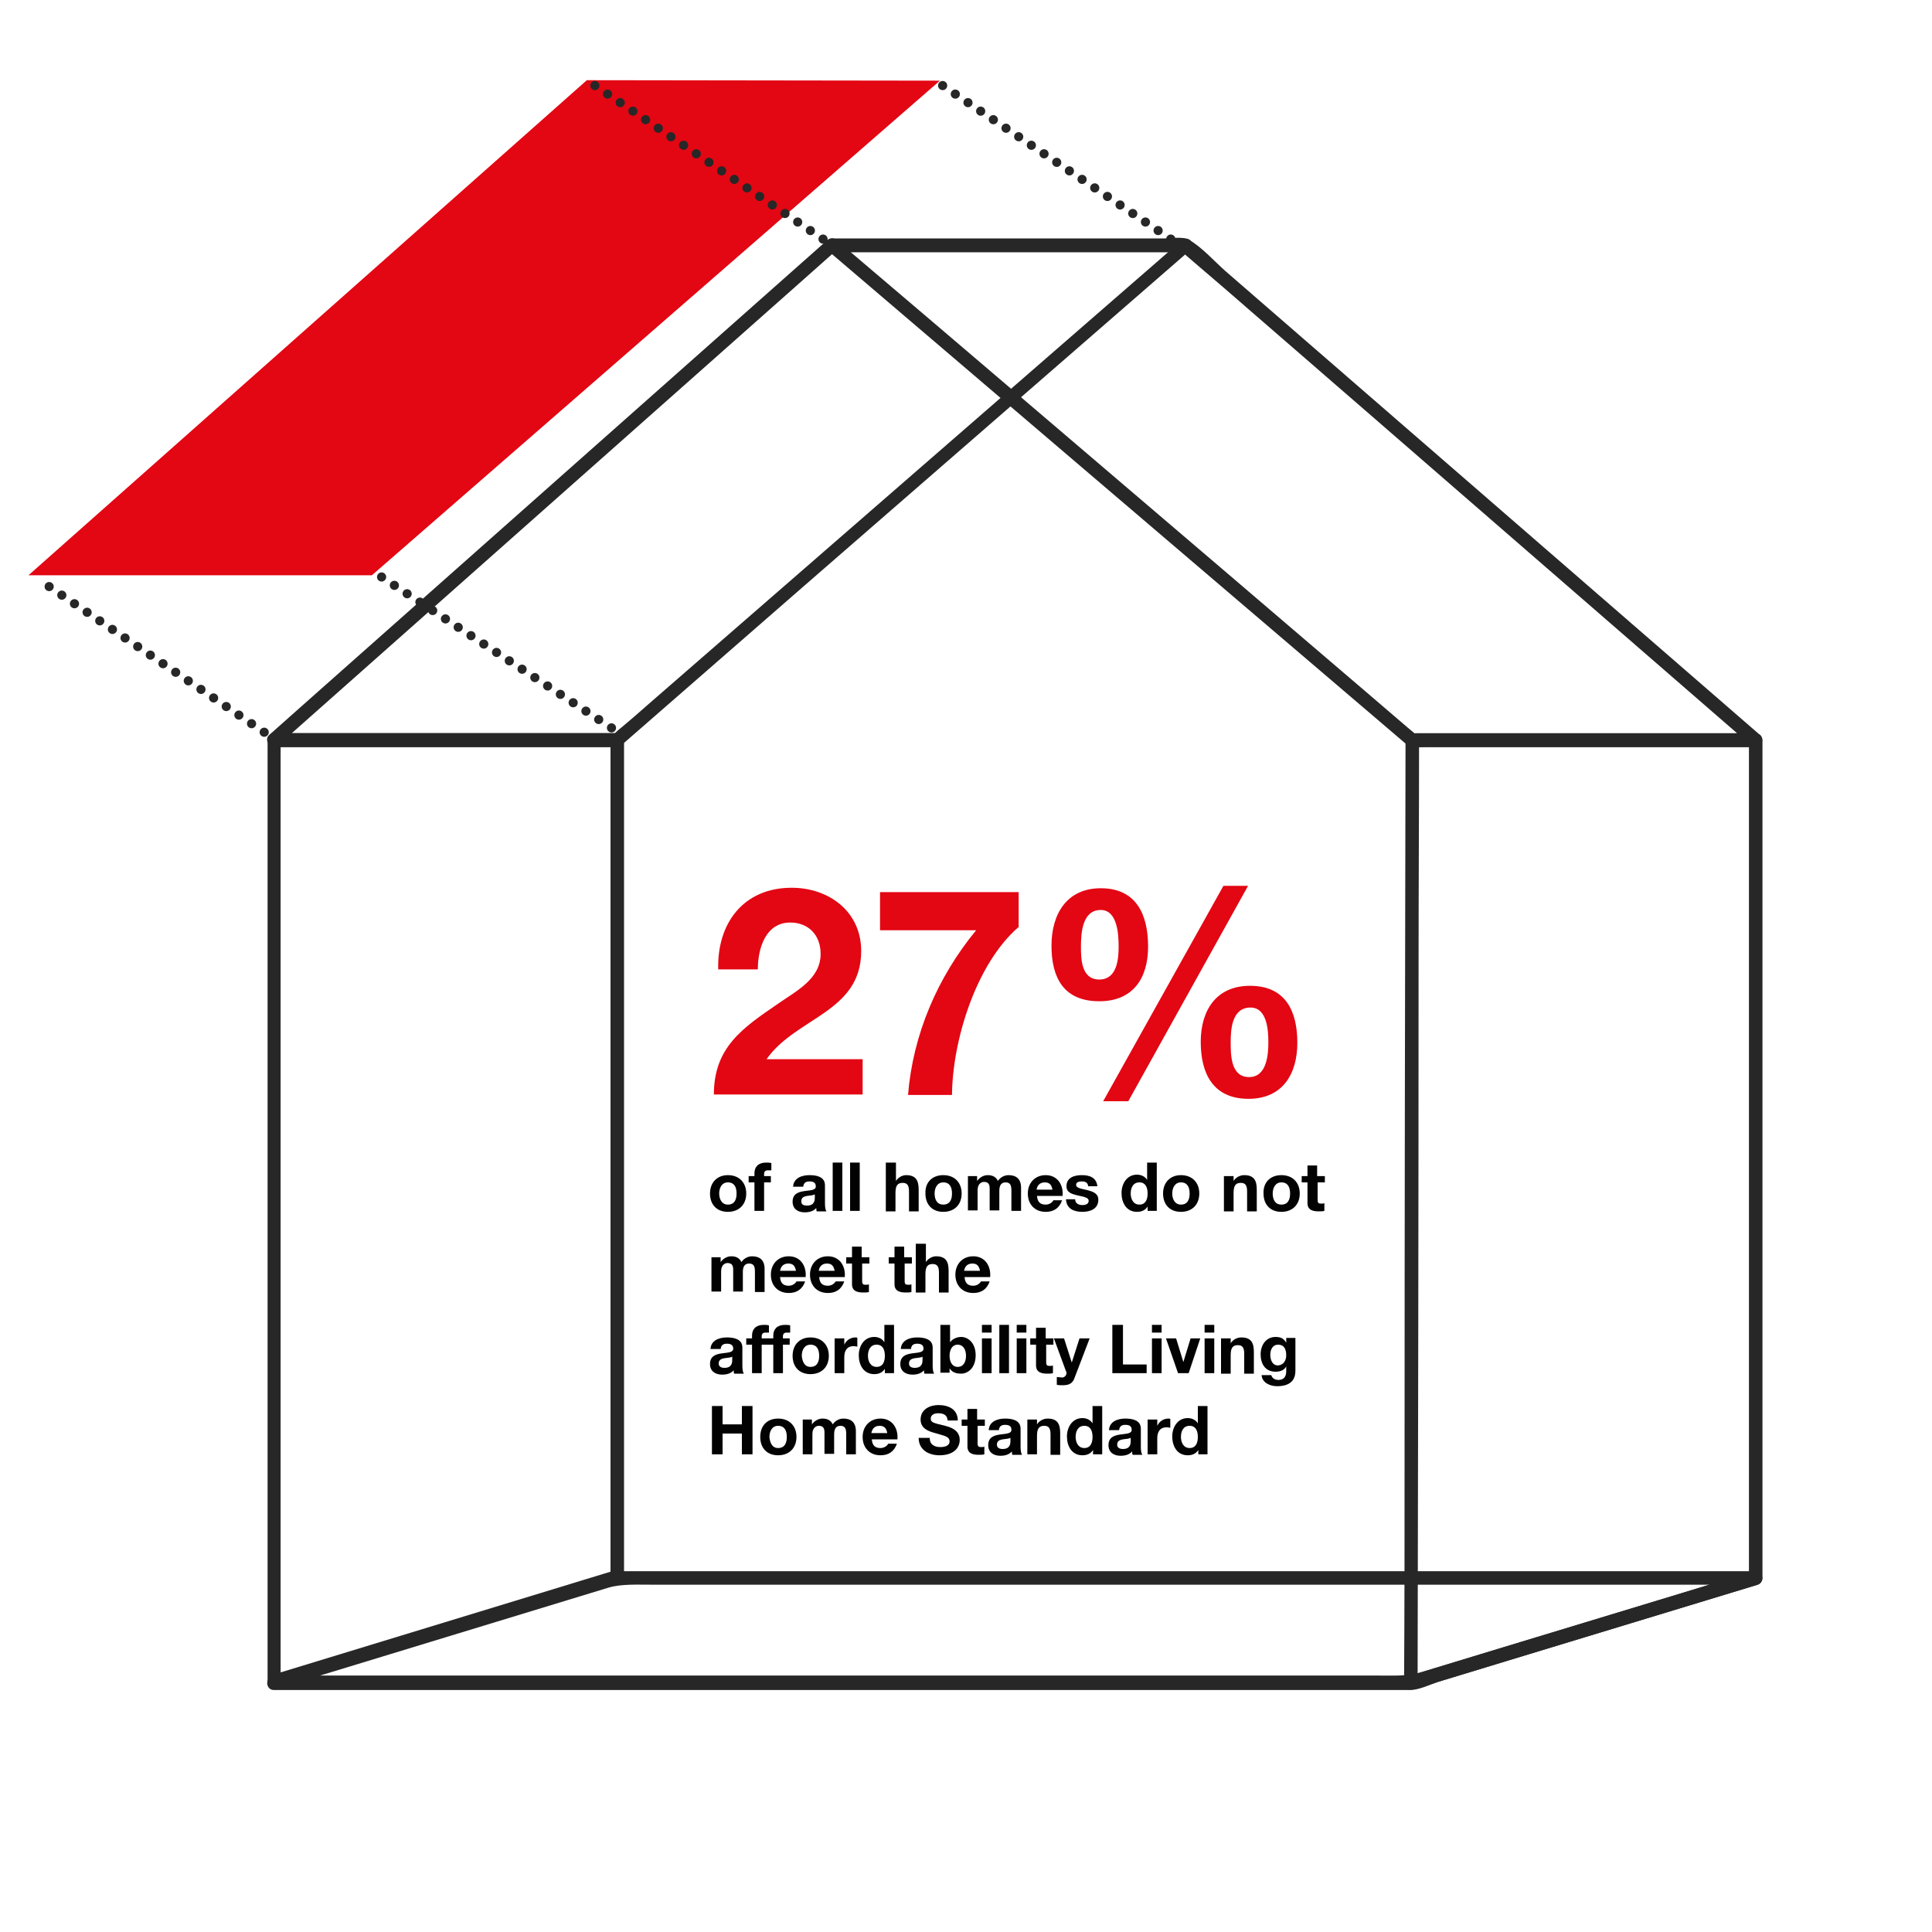 <?xml version="1.0" encoding="utf-8"?>
<!-- Generator: Adobe Illustrator 20.1.0, SVG Export Plug-In . SVG Version: 6.00 Build 0)  -->
<svg version="1.1" id="Layer_1" xmlns="http://www.w3.org/2000/svg" xmlns:xlink="http://www.w3.org/1999/xlink" x="0px" y="0px"
	 viewBox="0 0 400 400" enable-background="new 0 0 400 400" xml:space="preserve">
<polygon fill="#E30613" points="5.9,119.1 77,119.1 194.6,16.7 121.5,16.6 "/>
<path fill="#282727" d="M363.1,325.3c-22.9,7-45.9,13.9-68.8,20.9c-3,0.9-5.7,0.7-9.8,0.7h-28.7H78.7h-22c0.1,0.9,0.2,1.8,0.4,2.8
	c23-7,45.9-14,68.9-21c2.7-0.8,6-0.6,9.8-0.6c9.7,0,19.4,0,29.1,0c59.1,0,118.2,0,177.2,0c7.1,0,14.3,0,21.4,0c1.8,0,1.8-2.8,0-2.8
	c-46.7,0-93.4,0-140.1,0c-26.8,0-53.5,0-80.3,0c-5,0-10.1,0-15.1,0c-1.9,0-4.2,1.2-6,1.7c-6.3,1.9-12.6,3.8-18.9,5.8
	c-15.6,4.8-31.2,9.5-46.8,14.3c-1.5,0.5-1.2,2.8,0.4,2.8h139.9h80.2h15.1c1.9,0,4.1-1.1,5.9-1.7c6.2-1.9,12.5-3.8,18.7-5.7
	c15.8-4.8,31.6-9.6,47.4-14.4C365.6,327.5,364.9,324.8,363.1,325.3"/>
<path fill="#282727" d="M363.1,325.3c-23.8,7.2-47.6,14.5-71.4,21.7c0.6,0.5,1.2,0.9,1.8,1.4c0.1-49.3,0.2-98.7,0.2-148
	c0-15.7,0.1-31.4,0.1-47.1c-0.5,0.5-0.9,0.9-1.4,1.4c23.7,0,47.4,0,71.1,0c-0.5-0.5-0.9-0.9-1.4-1.4v148.9v24.5c0,1.8,2.8,1.8,2.8,0
	V177.8v-24.5c0-0.8-0.6-1.4-1.4-1.4c-23.7,0-47.4,0-71.1,0c-0.8,0-1.4,0.6-1.4,1.4c-0.1,49.3-0.2,98.7-0.2,148
	c0,15.7,0,31.4-0.1,47.1c0,0.9,0.9,1.6,1.8,1.4c23.8-7.2,47.6-14.5,71.4-21.7C365.6,327.5,364.9,324.8,363.1,325.3"/>
<path fill="#282727" d="M127.4,325.1c-23.7,7.2-47.4,14.5-71.1,21.7c0.6,0.5,1.2,0.9,1.8,1.4c0-49.3,0-98.6,0-147.9
	c0-15.7,0-31.4,0-47c-0.5,0.5-0.9,0.9-1.4,1.4h71.1c-0.5-0.5-0.9-0.9-1.4-1.4v149.3v24c0,1.8,2.8,1.8,2.8,0V177.2v-24
	c0-0.8-0.6-1.4-1.4-1.4h-71c-0.8,0-1.4,0.6-1.4,1.4c0,49.3,0,98.6,0,147.9c0,15.7,0,31.4,0,47c0,0.9,0.9,1.6,1.8,1.4
	c23.7-7.2,47.4-14.5,71.1-21.7C129.9,327.3,129.2,324.6,127.4,325.1"/>
<path fill="#282727" d="M244.5,49.9C207.6,82,170.8,114,133.9,146.1c-1.7,1.5-3.4,3-5.1,4.4c-0.5,0.4-1,0.8-1.5,1.3
	c-0.8,0.7-0.4,0,0.5,0h-19.3H56.7c0.3,0.8,0.7,1.6,1,2.4c36.4-32.3,72.9-64.6,109.3-96.9c2.1-1.9,4.2-3.7,6.3-5.6
	c1.4-1.2-0.6-3.2-2-2C134.9,82,98.4,114.3,62,146.6c-2.1,1.9-4.2,3.7-6.3,5.6c-0.9,0.8-0.2,2.4,1,2.4h70c3.9,0-0.2,1.7,2.4-0.7
	c9.7-8.5,27.8-24.2,37.5-32.7c26.6-23.1,53.2-46.3,79.8-69.4C247.9,50.7,245.9,48.7,244.5,49.9"/>
<path fill="#282727" d="M172.4,52.2h73.1c1.8,0,1.8-2.8,0-2.8h-73.1C170.5,49.4,170.5,52.2,172.4,52.2"/>
<path fill="#282727" d="M363.5,151.8c-23.3,0-46.7,0-70,0c-1.7,0-0.5,0.1-0.3,0.3c-0.6-0.5-1.2-1-1.8-1.5c-2.8-2.4-5.6-4.8-8.4-7.2
	c-10.1-8.6-20.2-17.3-30.3-25.9c-26.5-22.6-52.9-45.2-79.4-67.7c-0.3,0.8-0.7,1.6-1,2.4h71.1c1.6,0,2.1,0.5,1-0.4
	c0.4,0.4,0.9,0.8,1.3,1.2c2.6,2.2,5.1,4.4,7.7,6.6c9.8,8.5,19.6,17,29.4,25.5c26.5,23,53.1,46.1,79.6,69.1c1.4,1.2,3.2-1,1.8-2.2
	c-36.9-32-73.5-63.8-110.4-95.8c-2.4-2.1-4.9-5-7.7-6.6c-1.3-0.7-4-0.2-5.3-0.2h-13.5h-55c-1.2,0-2,1.6-1,2.4
	c37.3,31.8,74.5,63.6,111.8,95.4c2.7,2.3,5.5,4.7,8.2,7c1,0.8,3.1,0.4,4.3,0.4c4.2,0,8.4,0,12.6,0c18.4,0,36.8,0,55.3,0
	C365.3,154.7,365.3,151.8,363.5,151.8"/>
<line fill="none" stroke="#282727" stroke-width="1.898" stroke-linecap="round" stroke-linejoin="round" stroke-miterlimit="10" stroke-dasharray="0,3.163" x1="170.4" y1="49.5" x2="122.4" y2="17.2"/>
<line fill="none" stroke="#282727" stroke-width="1.898" stroke-linecap="round" stroke-linejoin="round" stroke-miterlimit="10" stroke-dasharray="0,3.163" x1="242.4" y1="49.5" x2="194.4" y2="17.2"/>
<line fill="none" stroke="#282727" stroke-width="1.898" stroke-linecap="round" stroke-linejoin="round" stroke-miterlimit="10" stroke-dasharray="0,3.163" x1="126.6" y1="150.7" x2="77.7" y2="118.6"/>
<g>
	
		<line fill="none" stroke="#282727" stroke-width="1.898" stroke-linecap="round" stroke-linejoin="round" stroke-miterlimit="10" stroke-dasharray="0,3.163" x1="54.7" y1="151.6" x2="7.9" y2="119.9"/>
	
		<path fill="none" stroke="#282727" stroke-width="1.898" stroke-linecap="round" stroke-linejoin="round" stroke-miterlimit="10" stroke-dasharray="0,3.163" d="
		M56.7,152.9L56.7,152.9"/>
</g>
<g enable-background="new    ">
	<path fill="#E30613" d="M148.7,200.8c-0.3-9.6,5.2-17,15.2-17c7.7,0,14.4,4.9,14.4,13.1c0,12.7-13.5,13.7-19.6,22.4h19.9v7.3h-30.8
		c0-9.8,6-13.8,13.3-18.8c3.7-2.6,8.8-5.1,8.8-10.3c0-4-2.6-6.5-6.3-6.5c-5,0-6.7,5.2-6.7,9.7H148.7z"/>
	<path fill="#E30613" d="M210.8,192c-8.8,7.7-13.6,23.5-13.7,34.7H188c1-12.5,6.1-24.4,14.1-34.1h-19.9v-7.9h28.7V192z"/>
	<path fill="#E30613" d="M227.9,183.9c7.4,0,9.8,5.5,9.8,12.1c0,6.5-3.1,11.3-10.1,11.3c-7.4,0-9.9-4.9-9.9-11.5
		C217.7,189.2,220.9,183.9,227.9,183.9z M227.6,202.8c3.7,0,4-4.3,4-6.8c0-2.4-0.2-7.6-3.7-7.6c-3.8,0-4.1,4.7-4.1,7.5
		C223.8,198.4,223.8,202.8,227.6,202.8z M253.3,183.4h5.1L233.6,228h-5.2L253.3,183.4z M258.8,204.1c7.4,0,9.8,5.3,9.8,11.8
		c0,6.5-3.1,11.6-10.1,11.6c-7.4,0-9.9-5.3-9.9-11.8C248.6,209.2,251.8,204.1,258.8,204.1z M258.6,223c3.7,0,4-4.7,4-7.2
		c0-2.3-0.2-7.2-3.7-7.2c-3.8,0-4.1,4.4-4.1,7.1C254.8,218.4,254.8,223,258.6,223z"/>
</g>
<g enable-background="new    ">
	<path fill="#020203" d="M150.7,243.3c2.3,0,3.8,1.5,3.8,3.8c0,2.3-1.5,3.8-3.8,3.8c-2.3,0-3.7-1.5-3.7-3.8
		C147,244.8,148.5,243.3,150.7,243.3z M150.7,249.4c1.4,0,1.8-1.1,1.8-2.3s-0.4-2.3-1.8-2.3c-1.3,0-1.8,1.2-1.8,2.3
		S149.4,249.4,150.7,249.4z"/>
	<path fill="#020203" d="M156.2,244.8H155v-1.3h1.2v-0.6c0-1.3,0.8-2.2,2.4-2.2c0.4,0,0.7,0,1.1,0.1v1.5c-0.2,0-0.5,0-0.7,0
		c-0.5,0-0.8,0.2-0.8,0.8v0.4h1.4v1.3h-1.4v5.9h-2V244.8z"/>
	<path fill="#020203" d="M164.2,245.7c0.1-1.8,1.8-2.4,3.4-2.4c1.4,0,3.2,0.3,3.2,2.1v3.8c0,0.7,0.1,1.3,0.3,1.6h-2
		c-0.1-0.2-0.1-0.5-0.1-0.7c-0.6,0.7-1.5,0.9-2.4,0.9c-1.4,0-2.5-0.7-2.5-2.2c0-3.3,4.9-1.5,4.8-3.2c0-0.8-0.6-1-1.3-1
		c-0.8,0-1.2,0.3-1.3,1.1H164.2z M168.8,247.2c-0.3,0.3-1,0.3-1.7,0.4c-0.6,0.1-1.2,0.3-1.2,1.1s0.6,0.9,1.2,0.9
		c1.6,0,1.6-1.2,1.6-1.7V247.2z"/>
	<path fill="#020203" d="M172.4,240.7h2v10h-2V240.7z"/>
	<path fill="#020203" d="M176,240.7h2v10h-2V240.7z"/>
	<path fill="#020203" d="M183.5,240.7h2v3.8h0c0.5-0.8,1.4-1.2,2.1-1.2c2.1,0,2.6,1.2,2.6,3v4.5h-2v-4.1c0-1.2-0.3-1.8-1.3-1.8
		c-1.1,0-1.5,0.6-1.5,2.1v3.8h-2V240.7z"/>
	<path fill="#020203" d="M195.3,243.3c2.3,0,3.8,1.5,3.8,3.8c0,2.3-1.5,3.8-3.8,3.8c-2.3,0-3.7-1.5-3.7-3.8
		C191.5,244.8,193,243.3,195.3,243.3z M195.3,249.4c1.4,0,1.8-1.1,1.8-2.3s-0.4-2.3-1.8-2.3c-1.3,0-1.8,1.2-1.8,2.3
		S193.9,249.4,195.3,249.4z"/>
	<path fill="#020203" d="M200.4,243.5h1.9v1h0c0.5-0.7,1.3-1.2,2.2-1.2c0.9,0,1.7,0.3,2.1,1.2c0.4-0.6,1.2-1.2,2.2-1.2
		c1.5,0,2.6,0.7,2.6,2.6v4.8h-2v-4.1c0-1-0.1-1.8-1.2-1.8c-1.1,0-1.3,0.9-1.3,1.8v4h-2v-4.1c0-0.8,0.1-1.8-1.2-1.8
		c-0.4,0-1.3,0.3-1.3,1.7v4.2h-2V243.5z"/>
	<path fill="#020203" d="M214.7,247.6c0.1,1.3,0.7,1.8,1.8,1.8c0.8,0,1.4-0.5,1.6-0.9h1.8c-0.6,1.7-1.8,2.4-3.4,2.4
		c-2.3,0-3.7-1.6-3.7-3.8c0-2.2,1.5-3.8,3.7-3.8c2.5,0,3.7,2.1,3.5,4.3H214.7z M217.9,246.3c-0.2-1-0.6-1.5-1.6-1.5
		c-1.3,0-1.6,1-1.7,1.5H217.9z"/>
	<path fill="#020203" d="M222.6,248.3c0,0.9,0.8,1.2,1.5,1.2c0.6,0,1.3-0.2,1.3-0.9c0-0.6-0.8-0.8-2.3-1.1c-1.2-0.3-2.3-0.6-2.3-1.9
		c0-1.8,1.6-2.3,3.2-2.3c1.6,0,3,0.5,3.2,2.3h-1.9c-0.1-0.8-0.6-1-1.4-1c-0.4,0-1.1,0.1-1.1,0.7c0,0.7,1.1,0.8,2.3,1.1
		c1.2,0.3,2.3,0.7,2.3,2c0,1.9-1.7,2.5-3.3,2.5c-1.7,0-3.3-0.6-3.4-2.6H222.6z"/>
	<path fill="#020203" d="M237.6,249.8L237.6,249.8c-0.5,0.8-1.3,1.1-2.2,1.1c-2.2,0-3.2-1.9-3.2-3.9c0-1.9,1.1-3.8,3.2-3.8
		c0.9,0,1.7,0.4,2.1,1.1h0v-3.6h2v10h-1.9V249.8z M235.9,244.8c-1.3,0-1.8,1.1-1.8,2.3c0,1.1,0.5,2.3,1.8,2.3c1.3,0,1.7-1.1,1.7-2.3
		C237.6,245.9,237.2,244.8,235.9,244.8z"/>
	<path fill="#020203" d="M244.5,243.3c2.3,0,3.8,1.5,3.8,3.8c0,2.3-1.5,3.8-3.8,3.8c-2.3,0-3.7-1.5-3.7-3.8
		C240.8,244.8,242.3,243.3,244.5,243.3z M244.5,249.4c1.4,0,1.8-1.1,1.8-2.3s-0.4-2.3-1.8-2.3c-1.3,0-1.8,1.2-1.8,2.3
		S243.2,249.4,244.5,249.4z"/>
	<path fill="#020203" d="M253.5,243.5h1.9v1h0c0.5-0.8,1.4-1.2,2.2-1.2c2.1,0,2.6,1.2,2.6,3v4.5h-2v-4.1c0-1.2-0.3-1.8-1.3-1.8
		c-1.1,0-1.5,0.6-1.5,2.1v3.8h-2V243.5z"/>
	<path fill="#020203" d="M265.3,243.3c2.3,0,3.8,1.5,3.8,3.8c0,2.3-1.5,3.8-3.8,3.8c-2.3,0-3.7-1.5-3.7-3.8
		C261.5,244.8,263,243.3,265.3,243.3z M265.3,249.4c1.4,0,1.8-1.1,1.8-2.3s-0.4-2.3-1.8-2.3c-1.3,0-1.8,1.2-1.8,2.3
		S263.9,249.4,265.3,249.4z"/>
	<path fill="#020203" d="M272.8,243.5h1.5v1.3h-1.5v3.6c0,0.7,0.2,0.8,0.8,0.8c0.2,0,0.4,0,0.6-0.1v1.6c-0.3,0.1-0.8,0.1-1.2,0.1
		c-1.2,0-2.3-0.3-2.3-1.7v-4.3h-1.2v-1.3h1.2v-2.2h2V243.5z"/>
</g>
<g enable-background="new    ">
	<path fill="#020203" d="M147.3,260.3h1.9v1h0c0.5-0.7,1.3-1.2,2.2-1.2c0.9,0,1.7,0.3,2.1,1.2c0.4-0.6,1.2-1.2,2.2-1.2
		c1.5,0,2.6,0.7,2.6,2.6v4.8h-2v-4.1c0-1-0.1-1.8-1.2-1.8c-1.1,0-1.3,0.9-1.3,1.8v4h-2v-4.1c0-0.8,0.1-1.8-1.2-1.8
		c-0.4,0-1.3,0.3-1.3,1.7v4.2h-2V260.3z"/>
	<path fill="#020203" d="M161.5,264.4c0.1,1.3,0.7,1.8,1.8,1.8c0.8,0,1.4-0.5,1.6-0.9h1.8c-0.6,1.7-1.8,2.4-3.4,2.4
		c-2.3,0-3.7-1.6-3.7-3.8c0-2.2,1.5-3.8,3.7-3.8c2.5,0,3.7,2.1,3.5,4.3H161.5z M164.8,263.1c-0.2-1-0.6-1.5-1.6-1.5
		c-1.3,0-1.6,1-1.7,1.5H164.8z"/>
	<path fill="#020203" d="M169.6,264.4c0.1,1.3,0.7,1.8,1.8,1.8c0.8,0,1.4-0.5,1.6-0.9h1.8c-0.6,1.7-1.8,2.4-3.4,2.4
		c-2.3,0-3.7-1.6-3.7-3.8c0-2.2,1.5-3.8,3.7-3.8c2.5,0,3.7,2.1,3.5,4.3H169.6z M172.8,263.1c-0.2-1-0.6-1.5-1.6-1.5
		c-1.3,0-1.6,1-1.7,1.5H172.8z"/>
	<path fill="#020203" d="M178.5,260.3h1.5v1.3h-1.5v3.6c0,0.7,0.2,0.8,0.8,0.8c0.2,0,0.4,0,0.6-0.1v1.6c-0.3,0.1-0.8,0.1-1.2,0.1
		c-1.2,0-2.3-0.3-2.3-1.7v-4.3h-1.2v-1.3h1.2v-2.2h2V260.3z"/>
	<path fill="#020203" d="M187.3,260.3h1.5v1.3h-1.5v3.6c0,0.7,0.2,0.8,0.8,0.8c0.2,0,0.4,0,0.6-0.1v1.6c-0.3,0.1-0.8,0.1-1.2,0.1
		c-1.2,0-2.3-0.3-2.3-1.7v-4.3h-1.2v-1.3h1.2v-2.2h2V260.3z"/>
	<path fill="#020203" d="M189.7,257.5h2v3.8h0c0.5-0.8,1.4-1.2,2.1-1.2c2.1,0,2.6,1.2,2.6,3v4.5h-2v-4.1c0-1.2-0.3-1.8-1.3-1.8
		c-1.1,0-1.5,0.6-1.5,2.1v3.8h-2V257.5z"/>
	<path fill="#020203" d="M199.7,264.4c0.1,1.3,0.7,1.8,1.8,1.8c0.8,0,1.4-0.5,1.6-0.9h1.8c-0.6,1.7-1.8,2.4-3.4,2.4
		c-2.3,0-3.7-1.6-3.7-3.8c0-2.2,1.5-3.8,3.7-3.8c2.5,0,3.7,2.1,3.5,4.3H199.7z M202.9,263.1c-0.2-1-0.6-1.5-1.6-1.5
		c-1.3,0-1.6,1-1.7,1.5H202.9z"/>
	<path fill="#020203" d="M147.1,279.3c0.1-1.8,1.8-2.4,3.4-2.4c1.4,0,3.2,0.3,3.2,2.1v3.8c0,0.7,0.1,1.3,0.3,1.6h-2
		c-0.1-0.2-0.1-0.5-0.1-0.7c-0.6,0.7-1.5,0.9-2.4,0.9c-1.4,0-2.5-0.7-2.5-2.2c0-3.3,4.9-1.5,4.8-3.2c0-0.8-0.6-1-1.3-1
		c-0.8,0-1.2,0.3-1.3,1.1H147.1z M151.7,280.8c-0.3,0.3-1,0.3-1.7,0.4c-0.6,0.1-1.2,0.3-1.2,1.1c0,0.7,0.6,0.9,1.2,0.9
		c1.6,0,1.6-1.2,1.6-1.7V280.8z"/>
	<path fill="#020203" d="M155.7,278.4h-1.2v-1.3h1.2v-0.6c0-1.3,0.8-2.2,2.4-2.2c0.4,0,0.7,0,1.1,0.1v1.5c-0.2,0-0.5,0-0.7,0
		c-0.5,0-0.8,0.2-0.8,0.8v0.4h1.4v1.3h-1.4v5.9h-2V278.4z"/>
	<path fill="#020203" d="M160.1,278.4h-1.2v-1.3h1.2v-0.6c0-1.3,0.8-2.2,2.4-2.2c0.4,0,0.7,0,1.1,0.1v1.5c-0.2,0-0.5,0-0.7,0
		c-0.5,0-0.8,0.2-0.8,0.8v0.4h1.4v1.3h-1.4v5.9h-2V278.4z"/>
	<path fill="#020203" d="M167.8,276.9c2.3,0,3.8,1.5,3.8,3.8c0,2.3-1.5,3.8-3.8,3.8c-2.3,0-3.7-1.5-3.7-3.8
		C164.1,278.4,165.6,276.9,167.8,276.9z M167.8,283c1.4,0,1.8-1.1,1.8-2.3c0-1.2-0.4-2.3-1.8-2.3c-1.3,0-1.8,1.2-1.8,2.3
		C166.1,281.8,166.5,283,167.8,283z"/>
	<path fill="#020203" d="M172.9,277.1h1.9v1.3h0c0.4-0.9,1.3-1.5,2.3-1.5c0.2,0,0.3,0,0.4,0.1v1.8c-0.2,0-0.5-0.1-0.7-0.1
		c-1.5,0-2,1-2,2.3v3.3h-2V277.1z"/>
	<path fill="#020203" d="M183.2,283.4L183.2,283.4c-0.5,0.8-1.3,1.1-2.2,1.1c-2.2,0-3.2-1.9-3.2-3.9c0-1.9,1.1-3.8,3.2-3.8
		c0.9,0,1.7,0.4,2.1,1.1h0v-3.6h2v10h-1.9V283.4z M181.5,278.4c-1.3,0-1.8,1.1-1.8,2.3c0,1.1,0.5,2.3,1.8,2.3c1.3,0,1.7-1.1,1.7-2.3
		C183.2,279.5,182.8,278.4,181.5,278.4z"/>
	<path fill="#020203" d="M186.5,279.3c0.1-1.8,1.8-2.4,3.4-2.4c1.4,0,3.2,0.3,3.2,2.1v3.8c0,0.7,0.1,1.3,0.3,1.6h-2
		c-0.1-0.2-0.1-0.5-0.1-0.7c-0.6,0.7-1.5,0.9-2.4,0.9c-1.4,0-2.5-0.7-2.5-2.2c0-3.3,4.9-1.5,4.8-3.2c0-0.8-0.6-1-1.3-1
		c-0.8,0-1.2,0.3-1.3,1.1H186.5z M191.1,280.8c-0.3,0.3-1,0.3-1.7,0.4c-0.6,0.1-1.2,0.3-1.2,1.1c0,0.7,0.6,0.9,1.2,0.9
		c1.6,0,1.6-1.2,1.6-1.7V280.8z"/>
	<path fill="#020203" d="M194.7,274.3h2v3.6h0c0.5-0.7,1.4-1.1,2.3-1.1c1.4,0,3,1.2,3,3.8s-1.6,3.8-3,3.8c-1.1,0-1.9-0.3-2.4-1.1h0
		v0.9h-1.9V274.3z M198.3,278.4c-1.2,0-1.7,1.1-1.7,2.3c0,1.2,0.5,2.3,1.7,2.3c1.2,0,1.7-1.1,1.7-2.3
		C200,279.4,199.4,278.4,198.3,278.4z"/>
	<path fill="#020203" d="M205.3,275.9h-2v-1.6h2V275.9z M203.3,277.1h2v7.2h-2V277.1z"/>
	<path fill="#020203" d="M206.9,274.3h2v10h-2V274.3z"/>
	<path fill="#020203" d="M212.5,275.9h-2v-1.6h2V275.9z M210.5,277.1h2v7.2h-2V277.1z"/>
	<path fill="#020203" d="M216.6,277.1h1.5v1.3h-1.5v3.6c0,0.7,0.2,0.8,0.8,0.8c0.2,0,0.4,0,0.6-0.1v1.6c-0.3,0.1-0.8,0.1-1.2,0.1
		c-1.2,0-2.3-0.3-2.3-1.7v-4.3h-1.2v-1.3h1.2v-2.2h2V277.1z"/>
	<path fill="#020203" d="M222.5,285.2c-0.4,1.2-1.1,1.6-2.5,1.6c-0.4,0-0.8,0-1.2-0.1v-1.6c0.4,0,0.8,0.1,1.2,0.1
		c0.5-0.1,0.8-0.5,0.8-0.9c0-0.2,0-0.3-0.1-0.4l-2.5-6.8h2.1l1.6,5h0l1.6-5h2.1L222.5,285.2z"/>
	<path fill="#020203" d="M230.3,274.3h2.2v8.2h4.9v1.8h-7.1V274.3z"/>
	<path fill="#020203" d="M240.5,275.9h-2v-1.6h2V275.9z M238.5,277.1h2v7.2h-2V277.1z"/>
	<path fill="#020203" d="M246.1,284.3h-2.2l-2.5-7.2h2.1l1.5,4.9h0l1.5-4.9h2L246.1,284.3z"/>
	<path fill="#020203" d="M251.4,275.9h-2v-1.6h2V275.9z M249.4,277.1h2v7.2h-2V277.1z"/>
	<path fill="#020203" d="M252.9,277.1h1.9v1h0c0.5-0.8,1.4-1.2,2.2-1.2c2.1,0,2.6,1.2,2.6,3v4.5h-2v-4.1c0-1.2-0.3-1.8-1.3-1.8
		c-1.1,0-1.5,0.6-1.5,2.1v3.8h-2V277.1z"/>
	<path fill="#020203" d="M268.2,283.8c0,1.2-0.4,3.2-3.8,3.2c-1.4,0-3.1-0.7-3.2-2.3h2c0.2,0.7,0.8,1,1.5,1c1.1,0,1.6-0.7,1.6-1.8
		v-1h0c-0.4,0.8-1.3,1.1-2.2,1.1c-2.2,0-3.1-1.7-3.1-3.6c0-1.9,1.1-3.6,3.1-3.6c1,0,1.7,0.3,2.2,1.2h0v-1h1.9V283.8z M266.3,280.6
		c0-1.2-0.4-2.2-1.7-2.2c-1.1,0-1.6,1-1.6,2.1c0,1,0.4,2.2,1.6,2.2C265.8,282.6,266.3,281.6,266.3,280.6z"/>
	<path fill="#020203" d="M147.4,291.1h2.2v3.8h4v-3.8h2.2v10h-2.2v-4.3h-4v4.3h-2.2V291.1z"/>
	<path fill="#020203" d="M161.1,293.7c2.3,0,3.8,1.5,3.8,3.8c0,2.3-1.5,3.8-3.8,3.8c-2.3,0-3.7-1.5-3.7-3.8
		C157.4,295.2,158.8,293.7,161.1,293.7z M161.1,299.8c1.4,0,1.8-1.1,1.8-2.3c0-1.2-0.4-2.3-1.8-2.3c-1.3,0-1.8,1.2-1.8,2.3
		C159.4,298.6,159.8,299.8,161.1,299.8z"/>
	<path fill="#020203" d="M166.2,293.9h1.9v1h0c0.5-0.7,1.3-1.2,2.2-1.2c0.9,0,1.7,0.3,2.1,1.2c0.4-0.6,1.2-1.2,2.2-1.2
		c1.5,0,2.6,0.7,2.6,2.6v4.8h-2V297c0-1-0.1-1.8-1.2-1.8c-1.1,0-1.3,0.9-1.3,1.8v4h-2V297c0-0.8,0.1-1.8-1.2-1.8
		c-0.4,0-1.3,0.3-1.3,1.7v4.2h-2V293.9z"/>
	<path fill="#020203" d="M180.5,298c0.1,1.3,0.7,1.8,1.8,1.8c0.8,0,1.4-0.5,1.6-0.9h1.8c-0.6,1.7-1.8,2.4-3.4,2.4
		c-2.3,0-3.7-1.6-3.7-3.8c0-2.2,1.5-3.8,3.7-3.8c2.5,0,3.7,2.1,3.5,4.3H180.5z M183.7,296.7c-0.2-1-0.6-1.5-1.6-1.5
		c-1.3,0-1.6,1-1.7,1.5H183.7z"/>
	<path fill="#020203" d="M192.5,297.8c0,1.3,1,1.8,2.2,1.8c0.8,0,1.9-0.2,1.9-1.2c0-1.1-1.5-1.2-3-1.7c-1.5-0.4-3-1-3-2.8
		c0-2.1,1.9-3,3.7-3c2.1,0,4,0.9,4,3.2h-2.1c-0.1-1.2-0.9-1.5-2-1.5c-0.7,0-1.5,0.3-1.5,1.1c0,0.8,0.5,0.9,3,1.5
		c0.7,0.2,3,0.7,3,2.9c0,1.8-1.4,3.2-4.2,3.2c-2.2,0-4.3-1.1-4.3-3.6H192.5z"/>
	<path fill="#020203" d="M202.4,293.9h1.5v1.3h-1.5v3.6c0,0.7,0.2,0.8,0.8,0.8c0.2,0,0.4,0,0.6-0.1v1.6c-0.3,0.1-0.8,0.1-1.2,0.1
		c-1.2,0-2.3-0.3-2.3-1.7v-4.3h-1.2v-1.3h1.2v-2.2h2V293.9z"/>
	<path fill="#020203" d="M204.7,296.1c0.1-1.8,1.8-2.4,3.4-2.4c1.4,0,3.2,0.3,3.2,2.1v3.8c0,0.7,0.1,1.3,0.3,1.6h-2
		c-0.1-0.2-0.1-0.5-0.1-0.7c-0.6,0.7-1.5,0.9-2.4,0.9c-1.4,0-2.5-0.7-2.5-2.2c0-3.3,4.9-1.5,4.8-3.2c0-0.8-0.6-1-1.3-1
		c-0.8,0-1.2,0.3-1.3,1.1H204.7z M209.3,297.6c-0.3,0.3-1,0.3-1.7,0.4c-0.6,0.1-1.2,0.3-1.2,1.1c0,0.7,0.6,0.9,1.2,0.9
		c1.6,0,1.6-1.2,1.6-1.7V297.6z"/>
	<path fill="#020203" d="M212.8,293.9h1.9v1h0c0.5-0.8,1.4-1.2,2.2-1.2c2.1,0,2.6,1.2,2.6,3v4.5h-2V297c0-1.2-0.3-1.8-1.3-1.8
		c-1.1,0-1.5,0.6-1.5,2.1v3.8h-2V293.9z"/>
	<path fill="#020203" d="M226.3,300.2L226.3,300.2c-0.5,0.8-1.3,1.1-2.2,1.1c-2.2,0-3.2-1.9-3.2-3.9c0-1.9,1.1-3.8,3.2-3.8
		c0.9,0,1.7,0.4,2.1,1.1h0v-3.6h2v10h-1.9V300.2z M224.5,295.2c-1.3,0-1.8,1.1-1.8,2.3c0,1.1,0.5,2.3,1.8,2.3c1.3,0,1.7-1.1,1.7-2.3
		C226.2,296.3,225.8,295.2,224.5,295.2z"/>
	<path fill="#020203" d="M229.6,296.1c0.1-1.8,1.8-2.4,3.4-2.4c1.4,0,3.2,0.3,3.2,2.1v3.8c0,0.7,0.1,1.3,0.3,1.6h-2
		c-0.1-0.2-0.1-0.5-0.1-0.7c-0.6,0.7-1.5,0.9-2.4,0.9c-1.4,0-2.5-0.7-2.5-2.2c0-3.3,4.9-1.5,4.8-3.2c0-0.8-0.6-1-1.3-1
		c-0.8,0-1.2,0.3-1.3,1.1H229.6z M234.2,297.6c-0.3,0.3-1,0.3-1.7,0.4c-0.6,0.1-1.2,0.3-1.2,1.1c0,0.7,0.6,0.9,1.2,0.9
		c1.6,0,1.6-1.2,1.6-1.7V297.6z"/>
	<path fill="#020203" d="M237.7,293.9h1.9v1.3h0c0.4-0.9,1.3-1.5,2.3-1.5c0.2,0,0.3,0,0.4,0.1v1.8c-0.2,0-0.5-0.1-0.7-0.1
		c-1.5,0-2,1-2,2.3v3.3h-2V293.9z"/>
	<path fill="#020203" d="M248.1,300.2L248.1,300.2c-0.5,0.8-1.3,1.1-2.2,1.1c-2.2,0-3.2-1.9-3.2-3.9c0-1.9,1.1-3.8,3.2-3.8
		c0.9,0,1.7,0.4,2.1,1.1h0v-3.6h2v10h-1.9V300.2z M246.3,295.2c-1.3,0-1.8,1.1-1.8,2.3c0,1.1,0.5,2.3,1.8,2.3c1.3,0,1.7-1.1,1.7-2.3
		C248,296.3,247.6,295.2,246.3,295.2z"/>
</g>
</svg>
